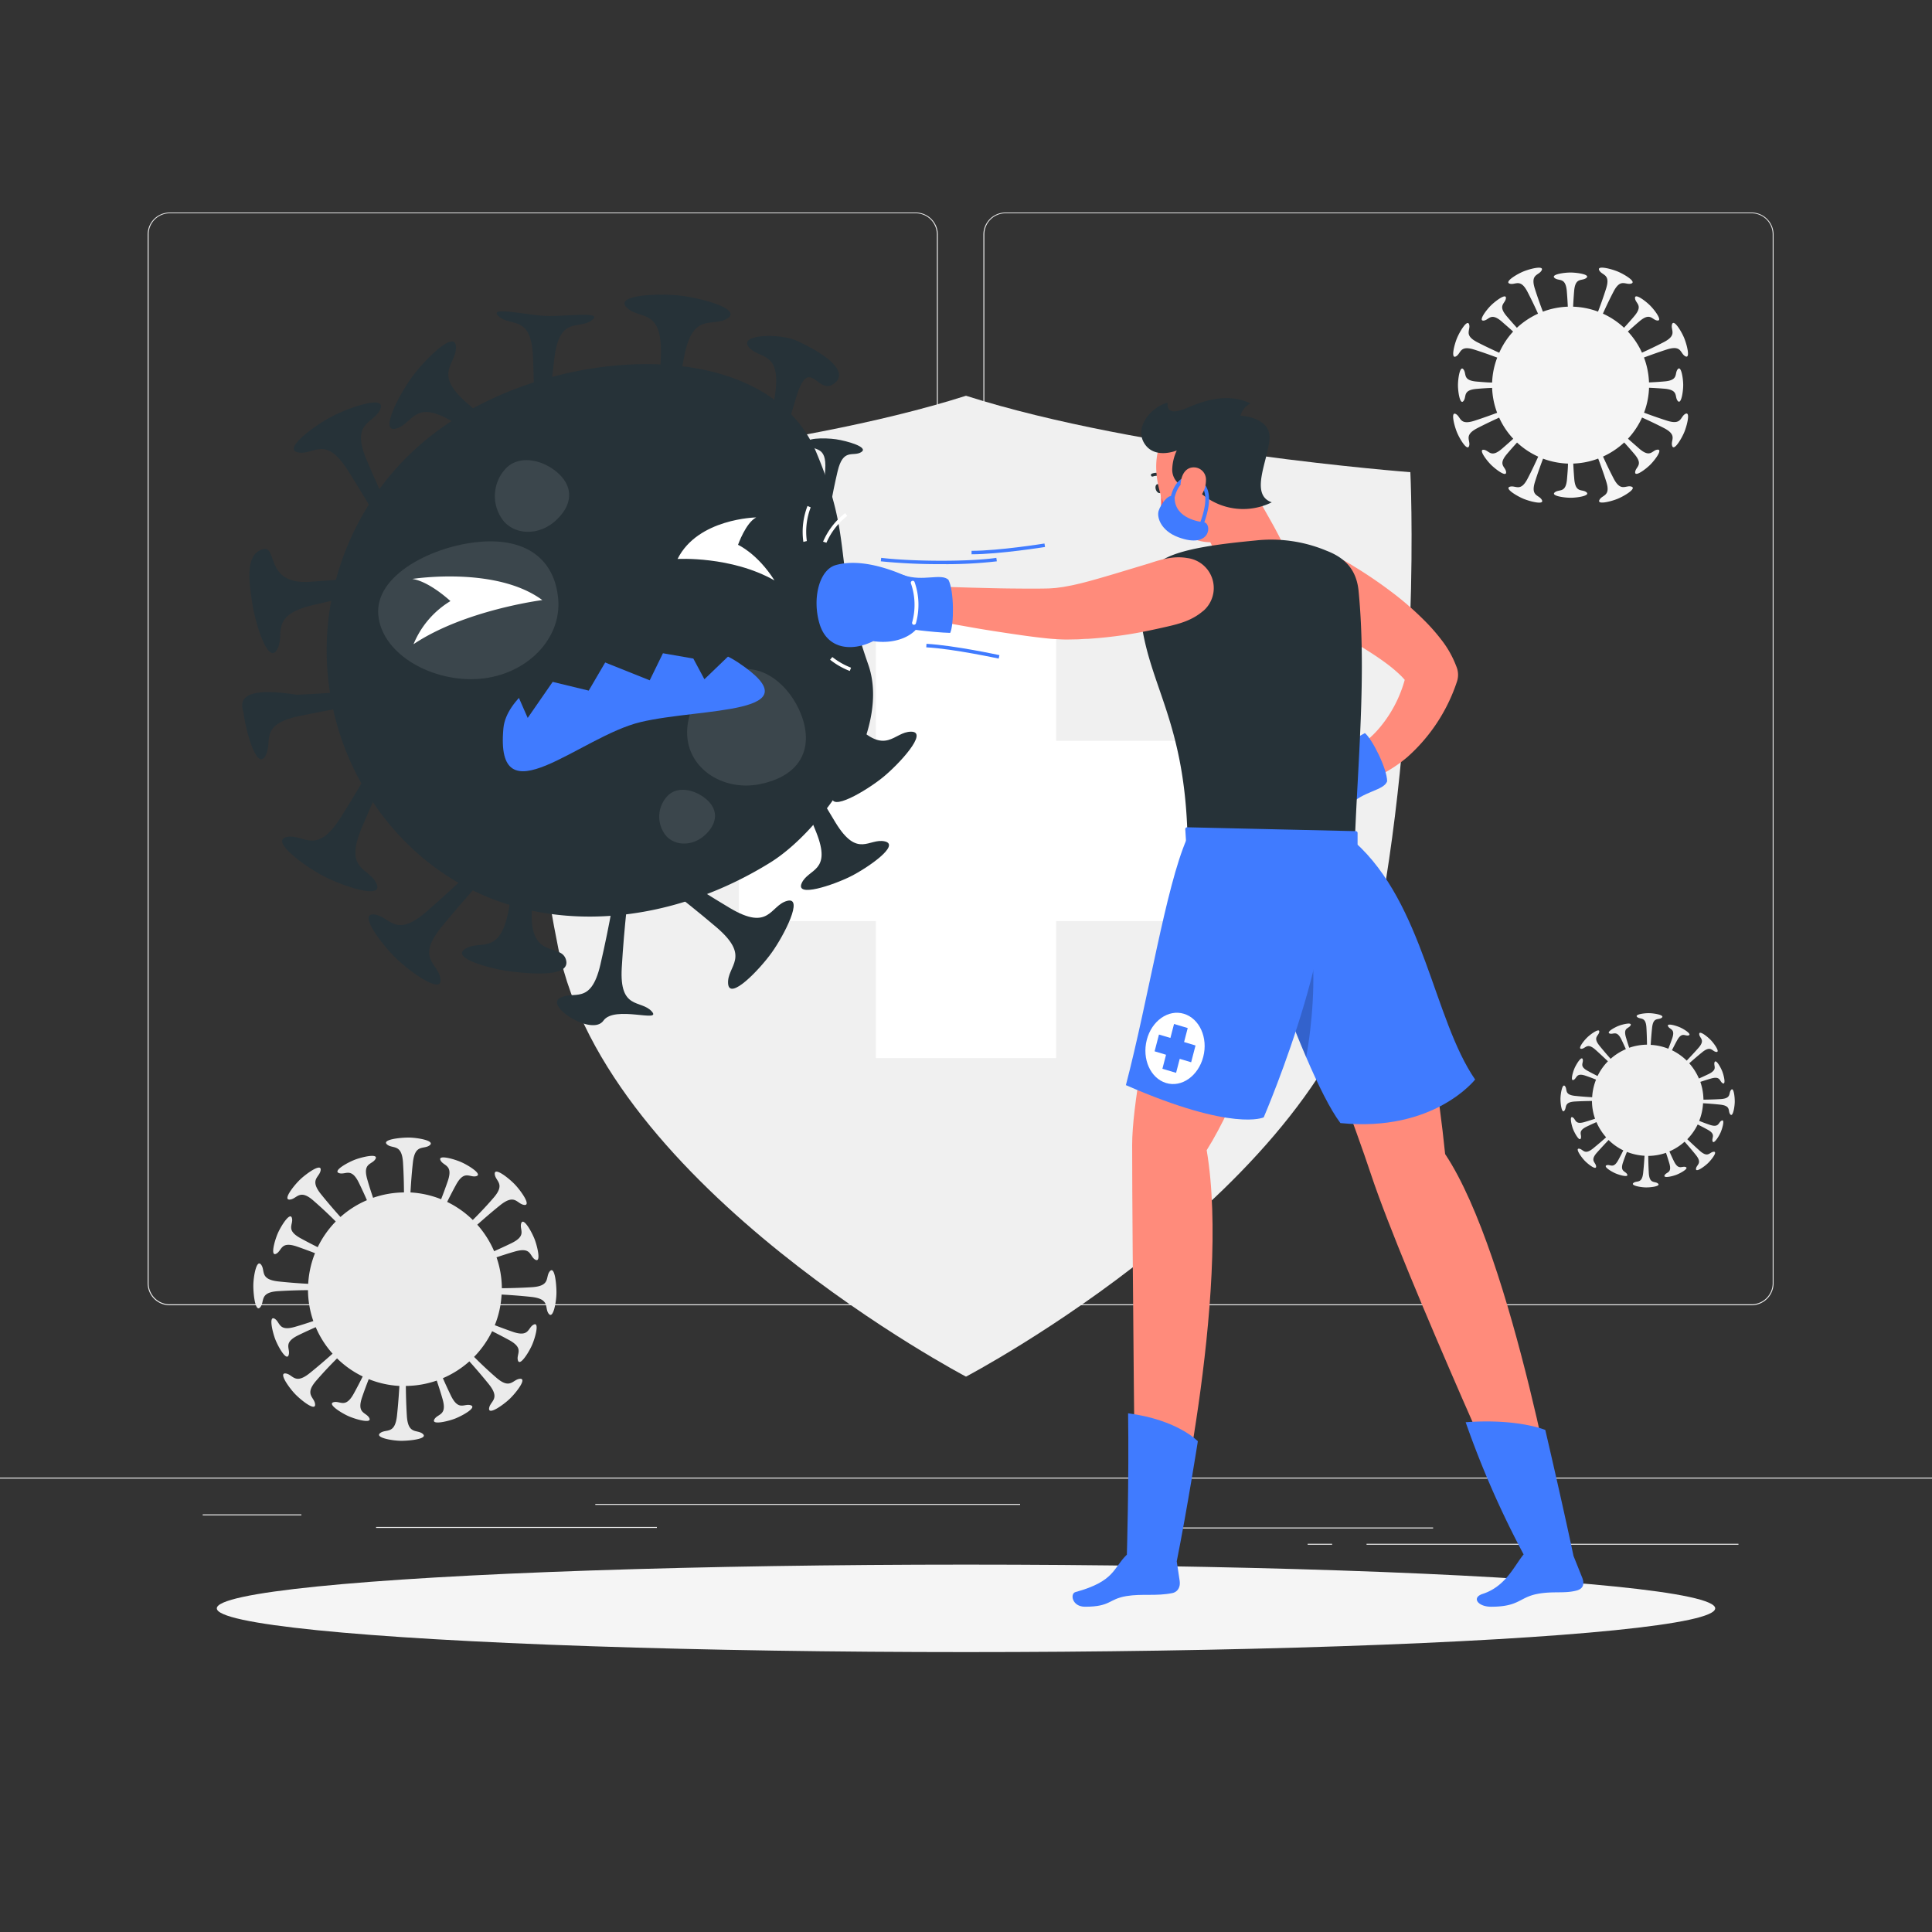 <svg xmlns="http://www.w3.org/2000/svg" viewBox="0 0 500 500"><rect x="0" y="0" width="500" height="500" fill="#333333" stroke="none"/><g id="freepik--background-complete--inject-392"><rect y="382.4" width="500" height="0.25" style="fill:#ebebeb"></rect><rect x="52.46" y="391.92" width="25.54" height="0.25" style="fill:#ebebeb"></rect><rect x="154.06" y="389.21" width="109.94" height="0.25" style="fill:#ebebeb"></rect><rect x="97.33" y="395.18" width="72.67" height="0.25" style="fill:#ebebeb"></rect><rect x="353.66" y="399.53" width="96.25" height="0.25" style="fill:#ebebeb"></rect><rect x="338.42" y="399.53" width="6.33" height="0.25" style="fill:#ebebeb"></rect><rect x="301.22" y="395.31" width="69.67" height="0.25" style="fill:#ebebeb"></rect><path d="M237,337.8H43.91a5.71,5.71,0,0,1-5.7-5.71V60.66A5.71,5.71,0,0,1,43.91,55H237a5.71,5.71,0,0,1,5.71,5.71V332.09A5.71,5.71,0,0,1,237,337.8ZM43.91,55.2a5.46,5.46,0,0,0-5.45,5.46V332.09a5.46,5.46,0,0,0,5.45,5.46H237a5.47,5.47,0,0,0,5.46-5.46V60.66A5.47,5.47,0,0,0,237,55.2Z" style="fill:#ebebeb"></path><path d="M453.31,337.8H260.21a5.72,5.72,0,0,1-5.71-5.71V60.66A5.72,5.72,0,0,1,260.21,55h193.1A5.71,5.71,0,0,1,459,60.66V332.09A5.71,5.71,0,0,1,453.31,337.8Zm5.46-115V60.66a5.47,5.47,0,0,0-5.46-5.46H260.21a5.47,5.47,0,0,0-5.46,5.46V332.09a5.47,5.47,0,0,0,5.46,5.46h193.1a5.47,5.47,0,0,0,5.46-5.46V222.79" style="fill:#ebebeb"></path><path d="M365,122.2s-69.47-5.27-115-19.78c-45.5,14.51-115,19.78-115,19.78S132,183.52,144.5,245.5,250,356.27,250,356.27s93-48.79,105.5-110.77S365,122.2,365,122.2Z" style="fill:#f0f0f0"></path><rect x="226.67" y="156.29" width="46.66" height="117.54" style="fill:#fff"></rect><rect x="226.67" y="156.29" width="46.66" height="117.54" transform="translate(465.06 -34.94) rotate(90)" style="fill:#fff"></rect><path d="M410.57,127.39c-1.1-.9-2.83.32-3.15-3.42-.12-1.45-.21-2.84-.26-4a20.17,20.17,0,0,0,6.45-1.29c.51,1.33,1.3,3.51,2.07,5.91,1.25,3.9-1,3.4-1.74,4.77s3,.43,4.72-.28,5-2.69,3.54-3.15-2.73,1.51-4.61-2.13c-1.16-2.24-2.14-4.34-2.73-5.64a20.64,20.64,0,0,0,5.48-3.65c.78.85,1.7,1.89,2.64,3,2.43,2.87.34,3.23.2,4.65s2.7-.7,3.9-1.89,3.31-4,1.89-3.9-1.78,2.23-4.65-.19c-1.12-1-2.16-1.87-3-2.65a20.24,20.24,0,0,0,3.64-5.47c1.3.58,3.41,1.56,5.65,2.71,3.64,1.88,1.68,3.12,2.14,4.61s2.43-1.83,3.14-3.54,1.65-5.46.28-4.73-.87,3-4.78,1.75c-2.39-.76-4.58-1.56-5.91-2.06a20.33,20.33,0,0,0,1.29-6.45c1.15.05,2.54.13,4,.25,3.74.32,2.52,2.05,3.42,3.15s1.42-2.4,1.42-4.09-.52-5.2-1.42-4.1.31,2.84-3.43,3.15c-1.45.13-2.84.21-4,.26a20.24,20.24,0,0,0-1.3-6.45c1.34-.5,3.52-1.3,5.91-2.07,3.91-1.24,3.4,1,4.78,1.75s.42-3-.29-4.73-2.69-5-3.14-3.53,1.5,2.72-2.14,4.61c-2.23,1.15-4.34,2.13-5.64,2.72a20.2,20.2,0,0,0-3.65-5.47c.86-.78,1.89-1.7,3-2.65,2.86-2.42,3.23-.33,4.64-.2s-.69-2.7-1.89-3.89-4-3.31-3.9-1.89,2.23,1.78-.19,4.65c-.94,1.12-1.87,2.15-2.65,3a20.35,20.35,0,0,0-5.47-3.65c.59-1.3,1.56-3.41,2.72-5.64,1.87-3.64,3.11-1.69,4.6-2.14s-1.83-2.44-3.54-3.14-5.46-1.66-4.72-.28,3,.86,1.75,4.77c-.76,2.4-1.56,4.58-2.07,5.91a20.32,20.32,0,0,0-6.45-1.28c.06-1.16.14-2.54.26-4,.31-3.74,2-2.52,3.15-3.43s-2.41-1.41-4.1-1.41-5.2.51-4.09,1.42,2.83-.32,3.15,3.42c.12,1.45.2,2.84.26,4a20.17,20.17,0,0,0-6.45,1.29c-.51-1.33-1.31-3.51-2.07-5.91-1.25-3.9,1-3.4,1.74-4.77s-3-.43-4.72.28-5,2.69-3.54,3.15,2.73-1.51,4.61,2.13c1.16,2.24,2.14,4.34,2.72,5.64a20.76,20.76,0,0,0-5.47,3.65c-.78-.85-1.7-1.89-2.64-3-2.43-2.87-.34-3.23-.2-4.65s-2.7.7-3.9,1.89-3.31,4-1.89,3.9,1.78-2.23,4.65.19c1.12,1,2.16,1.87,3,2.65A20.24,20.24,0,0,0,388,91.29c-1.3-.58-3.41-1.56-5.65-2.71-3.64-1.88-1.69-3.12-2.14-4.61s-2.43,1.83-3.14,3.54-1.65,5.46-.28,4.73.87-3,4.77-1.75c2.4.76,4.58,1.56,5.92,2.06A20.06,20.06,0,0,0,386.16,99c-1.15,0-2.54-.13-4-.25-3.74-.32-2.52-2-3.42-3.15s-1.42,2.4-1.42,4.09.52,5.2,1.42,4.1-.32-2.84,3.42-3.15c1.46-.13,2.85-.21,4-.26a20.24,20.24,0,0,0,1.3,6.45c-1.34.5-3.52,1.3-5.91,2.07-3.91,1.24-3.4-1-4.78-1.75s-.42,3,.29,4.73,2.69,5,3.14,3.53-1.5-2.72,2.14-4.61c2.23-1.15,4.34-2.13,5.64-2.72a20,20,0,0,0,3.65,5.47c-.86.78-1.89,1.7-3,2.65-2.86,2.42-3.23.33-4.65.2s.7,2.7,1.9,3.89,4,3.31,3.9,1.89-2.23-1.78.19-4.65c.94-1.12,1.87-2.15,2.64-3a20.41,20.41,0,0,0,5.48,3.65c-.59,1.3-1.56,3.41-2.72,5.64-1.88,3.65-3.12,1.69-4.61,2.14s1.84,2.44,3.55,3.14,5.46,1.66,4.72.28-3-.86-1.75-4.77c.76-2.4,1.56-4.58,2.06-5.91a20.43,20.43,0,0,0,6.45,1.28c0,1.16-.13,2.54-.25,4-.31,3.74-2,2.52-3.15,3.43s2.41,1.41,4.1,1.41S411.67,128.3,410.57,127.39Z" style="fill:#f5f5f5"></path><path d="M142.3,329c-1.25,1.46.34,3.83-4.71,4.13-3.09.19-6,.25-7.71.26a25,25,0,0,0-1.38-8c1.34-.45,3-1,4.69-1.48,4.45-1.3,3.81,1.24,5.35,2.1s.56-3.39-.2-5.34-2.9-5.75-3.45-4.08,1.62,3.12-2.54,5.15c-1.62.79-3.17,1.49-4.47,2.07a25.31,25.31,0,0,0-4.36-6.86c1.31-1.17,3.46-3.06,5.87-5,3.94-3.18,4.36-.35,6.27-.12s-.85-3.66-2.43-5.31-5.34-4.6-5.19-2.68,2.94,2.47-.41,6.26c-2,2.32-4,4.37-5.27,5.63a25.07,25.07,0,0,0-6.64-4.68c.63-1.27,1.41-2.79,2.27-4.37,2.22-4.06,3.57-1.82,5.27-2.29s-2-2.8-3.92-3.64-6.12-2-5.33-.45,3.36,1.06,1.85,5.44c-.59,1.7-1.18,3.3-1.7,4.62a25.17,25.17,0,0,0-7.93-1.76c.1-1.76.28-4.61.62-7.68.54-5,2.83-3.34,4.35-4.52s-3.19-2-5.47-2-7,.53-5.57,1.78,3.83-.33,4.14,4.72c.19,3.08.24,5.94.25,7.7a24.94,24.94,0,0,0-8,1.39c-.45-1.35-1-3-1.48-4.7-1.3-4.44,1.23-3.81,2.1-5.34s-3.4-.56-5.35.19-5.75,2.9-4.08,3.46,3.13-1.63,5.15,2.53c.79,1.62,1.5,3.17,2.07,4.48a25,25,0,0,0-6.85,4.35c-1.18-1.31-3.06-3.46-5-5.86-3.18-3.94-.35-4.37-.12-6.28s-3.66.86-5.31,2.43-4.59,5.34-2.68,5.2,2.48-3,6.27.41c2.31,2,4.37,4,5.62,5.26a25.25,25.25,0,0,0-4.67,6.65c-1.28-.64-2.8-1.42-4.37-2.28-4.07-2.22-1.83-3.57-2.3-5.26s-2.8,2-3.64,3.91-2,6.12-.44,5.33,1.06-3.36,5.43-1.85c1.7.59,3.3,1.19,4.62,1.7a25.17,25.17,0,0,0-1.76,7.93c-1.76-.09-4.61-.28-7.68-.61-5-.54-3.33-2.84-4.52-4.36s-2,3.2-2,5.48.53,7,1.78,5.56S67,334.45,72,334.15c3.09-.19,5.94-.25,7.71-.26a24.77,24.77,0,0,0,1.38,8c-1.35.45-3,1-4.69,1.48-4.45,1.3-3.82-1.24-5.35-2.1s-.56,3.39.19,5.34,2.91,5.75,3.46,4.08-1.63-3.12,2.54-5.15c1.61-.79,3.17-1.49,4.47-2.07a25.07,25.07,0,0,0,4.36,6.86c-1.31,1.17-3.46,3.06-5.87,5-3.94,3.18-4.36.35-6.27.12s.85,3.66,2.43,5.31,5.33,4.6,5.19,2.68-2.95-2.47.41-6.26c2-2.31,4-4.37,5.27-5.63a25.07,25.07,0,0,0,6.64,4.68c-.63,1.27-1.41,2.79-2.28,4.37-2.22,4.06-3.56,1.82-5.26,2.29s2,2.8,3.92,3.64,6.12,2,5.32.45-3.35-1.06-1.84-5.44c.58-1.7,1.18-3.29,1.7-4.62a25,25,0,0,0,7.93,1.76c-.1,1.76-.29,4.61-.62,7.68-.54,5-2.84,3.34-4.35,4.52s3.19,2,5.47,2,7-.52,5.57-1.78-3.84.33-4.14-4.72c-.19-3.08-.24-5.94-.26-7.7a25,25,0,0,0,8-1.39c.45,1.35,1,3,1.48,4.7,1.3,4.44-1.24,3.81-2.1,5.34s3.4.56,5.34-.19,5.76-2.9,4.08-3.46-3.12,1.63-5.15-2.53c-.78-1.62-1.49-3.17-2.06-4.48a25,25,0,0,0,6.85-4.35c1.18,1.31,3.06,3.46,5,5.86,3.17,3.94.35,4.37.11,6.28s3.67-.86,5.32-2.43,4.59-5.34,2.67-5.2-2.47,2.95-6.26-.41c-2.31-2-4.37-4-5.62-5.26a25.25,25.25,0,0,0,4.67-6.65c1.27.64,2.79,1.42,4.37,2.28,4.06,2.22,1.82,3.57,2.3,5.26s2.79-2,3.64-3.91,2-6.12.44-5.33-1.06,3.36-5.44,1.85c-1.69-.59-3.29-1.19-4.62-1.7a24.63,24.63,0,0,0,1.76-7.93c1.76.09,4.61.28,7.69.61,5,.55,3.33,2.84,4.51,4.36s2-3.2,2-5.48S143.56,327.54,142.3,329Z" style="fill:#ebebeb"></path><path d="M448,282.07c-.72.83.19,2.2-2.71,2.37-1.78.11-3.43.14-4.44.15a14.62,14.62,0,0,0-.8-4.6c.78-.26,1.71-.56,2.71-.85,2.56-.75,2.19.71,3.07,1.2s.33-1.95-.11-3.07-1.67-3.3-2-2.34.93,1.79-1.46,3c-.94.45-1.83.86-2.58,1.19a14.51,14.51,0,0,0-2.51-3.94c.76-.67,2-1.76,3.38-2.88,2.27-1.82,2.51-.2,3.61-.06s-.49-2.11-1.4-3.06-3.06-2.64-3-1.54,1.69,1.43-.24,3.6c-1.18,1.34-2.32,2.53-3,3.25a14.49,14.49,0,0,0-3.82-2.69c.37-.74.82-1.61,1.31-2.52,1.28-2.34,2.06-1.05,3-1.32s-1.15-1.61-2.25-2.09-3.52-1.16-3.06-.26,1.93.61,1.06,3.13c-.34,1-.69,1.9-1,2.67a14.37,14.37,0,0,0-4.56-1c.06-1,.17-2.65.36-4.43.31-2.89,1.63-1.91,2.5-2.59s-1.84-1.14-3.15-1.18-4,.31-3.2,1,2.21-.19,2.38,2.71c.11,1.78.14,3.43.15,4.44a14.62,14.62,0,0,0-4.6.8c-.26-.78-.56-1.72-.85-2.71-.75-2.56.71-2.19,1.2-3.08s-1.95-.32-3.07.11-3.31,1.67-2.34,2,1.79-.93,3,1.46c.45.93.86,1.83,1.19,2.58a14.56,14.56,0,0,0-3.94,2.5c-.67-.75-1.76-2-2.88-3.38-1.82-2.26-.2-2.51-.06-3.6s-2.11.49-3.06,1.39-2.64,3.07-1.54,3,1.42-1.69,3.6.23c1.34,1.19,2.52,2.33,3.24,3a14.33,14.33,0,0,0-2.68,3.81c-.74-.36-1.61-.81-2.52-1.31-2.34-1.27-1.05-2-1.32-3s-1.61,1.15-2.1,2.25-1.15,3.52-.25,3.06.61-1.93,3.13-1.06c1,.34,1.9.68,2.66,1a14.36,14.36,0,0,0-1,4.55c-1-.05-2.65-.16-4.43-.35-2.89-.31-1.91-1.63-2.59-2.5s-1.15,1.83-1.18,3.14.31,4,1,3.2-.2-2.2,2.71-2.38c1.78-.1,3.43-.13,4.44-.14a14.07,14.07,0,0,0,.8,4.6c-.78.26-1.72.56-2.72.85-2.55.75-2.19-.71-3.07-1.21s-.32,2,.11,3.08,1.67,3.3,2,2.34-.94-1.79,1.46-3c.93-.45,1.83-.86,2.58-1.19a14.51,14.51,0,0,0,2.5,3.93c-.75.68-2,1.77-3.38,2.89-2.26,1.82-2.51.2-3.6.06s.49,2.11,1.39,3.06,3.07,2.64,3,1.53-1.7-1.42.23-3.59c1.19-1.34,2.33-2.53,3-3.25a14.44,14.44,0,0,0,3.81,2.69c-.36.73-.81,1.61-1.31,2.52-1.28,2.34-2.05,1-3,1.32s1.15,1.61,2.25,2.09,3.51,1.16,3.06.26-1.93-.61-1.06-3.13c.34-1,.68-1.9,1-2.67a14.65,14.65,0,0,0,4.55,1c-.05,1-.16,2.65-.35,4.42-.31,2.9-1.63,1.92-2.5,2.6s1.83,1.14,3.14,1.17,4-.3,3.2-1-2.2.19-2.38-2.71c-.1-1.78-.14-3.43-.14-4.44a14.55,14.55,0,0,0,4.59-.8c.26.78.57,1.72.86,2.71.75,2.56-.71,2.19-1.21,3.07s1.95.33,3.07-.11,3.31-1.67,2.35-2-1.8.93-3-1.46c-.46-.93-.86-1.83-1.19-2.58a14.31,14.31,0,0,0,3.93-2.51c.68.76,1.76,2,2.88,3.39,1.83,2.26.2,2.5.07,3.6s2.1-.49,3.05-1.39,2.64-3.07,1.54-3-1.42,1.69-3.6-.24c-1.33-1.18-2.52-2.32-3.24-3a14.49,14.49,0,0,0,2.69-3.82c.73.37,1.61.82,2.52,1.32,2.33,1.27,1.05,2.05,1.32,3s1.61-1.15,2.09-2.25,1.16-3.52.26-3.06-.61,1.93-3.13,1.06c-1-.34-1.9-.68-2.67-1a14.36,14.36,0,0,0,1-4.56c1,.06,2.66.17,4.43.36,2.9.31,1.92,1.63,2.6,2.5s1.14-1.83,1.17-3.15S448.68,281.23,448,282.07Z" style="fill:#f0f0f0"></path></g><g id="freepik--Shadow--inject-392"><ellipse id="freepik--path--inject-392" cx="250" cy="416.24" rx="193.89" ry="11.32" style="fill:#f5f5f5"></ellipse></g><g id="freepik--Virus--inject-392"><path d="M211.23,117c10.08,24,3.79,27.31,13.48,55,6.18,17.65-12,42.95-25.37,51.23-33.12,20.53-74.75,19.66-99.19-10.69a70.55,70.55,0,0,1,10.69-99.2C141.18,88.9,198,85.61,211.23,117Z" style="fill:#263238"></path><path d="M106.57,97.64c-3.2,4.38-8.51,14.42-4.08,13.28s4.55-7.93,14.83-1.67,18.92,12.43,18.92,12.43l1.12-1.53,1.12-1.53s-8.49-6.36-17.58-14.26-2.65-10.07-2.9-14.64S109.78,93.26,106.57,97.64Z" style="fill:#263238"></path><path d="M199.76,246.48c3.16-4.42,8.35-14.53,3.93-13.33s-4.46,8-14.81,1.84-19.06-12.2-19.06-12.2l-1.11,1.54-1.1,1.54s8.57,6.26,17.75,14.06,2.76,10,3.07,14.6S196.61,250.9,199.76,246.48Z" style="fill:#263238"></path><path d="M216.34,113.68c-2.83-.41-8.82-.42-7.19,1.37s4.82.17,4.42,6.5-1.14,11.88-1.14,11.88l1,.14,1,.15s.88-5.52,2.33-11.7,4-3.71,6.11-5S219.18,114.1,216.34,113.68Z" style="fill:#263238"></path><path d="M83.72,226.74c4.82,2.5,15.55,6.23,13.75,2s-8.53-3.3-3.89-14.41S103,193.78,103,193.78l-1.68-.88L99.64,192s-5,9.35-11.44,19.53-9.55,4.14-14,5.09S78.91,224.23,83.72,226.74Z" style="fill:#263238"></path><path d="M65.24,155.86c.8,5.38,4.08,16.25,6.43,12.32s-2.34-8.84,9.38-11.61,22.19-4.46,22.19-4.46l-.28-1.87-.28-1.87s-10.51,1.44-22.53,2.21-8-9.84-12.35-8.38S64.44,150.49,65.24,155.86Z" style="fill:#263238"></path><path d="M228.49,201.17c4.21-3.42,11.9-11.79,7.32-11.81s-6.42,6.52-14.77-2.15-15.14-16.82-15.14-16.82l-1.47,1.19-1.47,1.2s6.59,8.31,13.38,18.25,0,10.42-.91,14.9S224.28,204.6,228.49,201.17Z" style="fill:#263238"></path><path d="M175.72,76.47c-5.4-.58-16.75-.15-13.54,3.11s9.14,0,8.86,12-1.29,22.6-1.29,22.6l1.88.2,1.89.2s1.26-10.53,3.55-22.35,7.4-7.33,11.22-9.84S181.12,77.05,175.72,76.47Z" style="fill:#263238"></path><path d="M132.93,251.51c5.4.58,14.79,1.29,13.55-3.12s-9.15,0-8.87-12,1.29-22.6,1.29-22.6l-1.88-.2-1.88-.2s-1.26,10.53-3.55,22.35-7.4,7.33-11.23,9.84S127.54,250.92,132.93,251.51Z" style="fill:#263238"></path><path d="M85.84,107.81c-4.4,2.31-12.81,8.43-8.71,9.27s6.94-4.69,12.87,4.61,10.54,17.83,10.54,17.83l1.53-.81,1.54-.8s-4.41-8.65-8.7-18.8,1.88-9.35,3.51-13.21S90.24,105.5,85.84,107.81Z" style="fill:#263238"></path><path d="M220.09,226.84c4.45-2.22,13-8.15,8.9-9.09s-7,4.55-12.76-4.87-10.17-18-10.17-18l-1.55.78-1.55.77s4.23,8.74,8.3,19-2.07,9.3-3.78,13.13S215.64,229.06,220.09,226.84Z" style="fill:#263238"></path><path d="M206.38,88.26c-4.5-2.09-15.23-1.77-12.63,1.52s8.33.86,6.91,11.79S197.28,122,197.28,122l1.7.37,1.69.36s2.17-9.46,5.41-20,5.41-1.17,9.14-3.08S217.89,93.62,206.38,88.26Z" style="fill:#263238"></path><path d="M102.49,248c3.56,3.46,12,9.56,11.52,5.4s-6.61-5.14.38-13.66,13.68-15.56,13.68-15.56L126.83,223l-1.24-1.2s-6.86,6.87-15.18,14.1-9.46,1.11-13.64.76S98.93,244.56,102.49,248Z" style="fill:#263238"></path><path d="M97.65,180l-.22-1.72s-9.65,1.08-20.66,1.52c-10.33-1.63-15.54-.46-13.76,4.51.61,4.94,3.37,15,5.61,11.42s-2-8.14,8.84-10.42,20.4-3.59,20.4-3.59Z" style="fill:#263238"></path><path d="M141.17,81.76c-5-.21-15.18-2.65-12.06.14s8.36-.58,8.83,10.43.19,20.71.19,20.71l1.74.08,1.73.07s.51-9.7,1.89-20.63,6.3-7.15,9.65-9.67S146.13,82,141.17,81.76Z" style="fill:#263238"></path><path d="M156.16,264.15c2.85-4.07,15.32.67,12.49-2.42s-8.37-.26-7.74-11.26,1.89-20.63,1.89-20.63l-1.72-.25-1.71-.24s-1.49,9.59-4,20.34-7,6.47-10.57,8.65S153.31,268.22,156.16,264.15Z" style="fill:#263238"></path><path d="M106.71,149.83s21.62-3.41,33.64,5.47c0,0-20.14,2.57-33.33,11.42a23.47,23.47,0,0,1,9.55-11.16S111.18,150.5,106.71,149.83Z" style="fill:#fff"></path><path d="M195.71,133.91s-15.11.24-20.36,10.75c0,0,13.9-.81,25.09,5.56C196,143.21,191,141,191,141S193,135.29,195.71,133.91Z" style="fill:#fff"></path><path d="M196.81,202.91c-8.75,1.81-17.12-2.94-18.71-10.61s3.85-17.12,12.6-18.93,16,7,17.55,14.64S205.55,201.1,196.81,202.91Z" style="fill:#fff;opacity:0.1"></path><path d="M143.83,134.71c-4.07,3.76-10,3.91-13.32.35a10.39,10.39,0,0,1,.64-14.07c4.06-3.75,10.7-1.4,14,2.17S147.89,131,143.83,134.71Z" style="fill:#fff;opacity:0.1"></path><path d="M182.44,216.12c-3.05,2.82-7.52,2.93-10,.26a7.79,7.79,0,0,1,.48-10.56c3-2.82,8-1,10.5,1.62S185.49,213.3,182.44,216.12Z" style="fill:#fff;opacity:0.1"></path><path d="M130.28,188.49c1.36-14.85,40.54-30.54,60.81-17s-9.45,11.63-25.25,15.37S128.07,212.54,130.28,188.49Z" style="fill:#407BFF"></path><path d="M144.46,155c.92,10.35-8.14,19.61-20.22,20.67s-25.43-6.2-26.34-16.55S112,141.3,124.07,140.23,143.55,144.69,144.46,155Z" style="fill:#fff;opacity:0.1"></path><path d="M132.47,176.47l4.1,9.33,6.46-9.33,9.33,2.26,4.26-7.28,11.53,4.61,3.42-7,7.86,1.37,2.87,5.36,8.1-7.79s-15.17-7.69-31.89-3.38S132.47,176.47,132.47,176.47Z" style="fill:#263238"></path></g><g id="freepik--Character--inject-392"><path d="M243.68,146a152.22,152.22,0,0,1-15.73-.73l.1-.9c8.61,1,23.09,1,29.8,0l.13.9A113.35,113.35,0,0,1,243.68,146Z" style="fill:#407BFF"></path><path d="M251.44,143.45v-.9c7.11,0,18.75-1.87,18.87-1.89l.14.9C270.34,141.58,258.62,143.45,251.44,143.45Z" style="fill:#407BFF"></path><path d="M258.46,170.44c-.12,0-11.64-2.53-18.74-2.91l.05-.91c7.17.39,18.77,2.91,18.88,2.93Z" style="fill:#407BFF"></path><path d="M213.88,140.46l-.87-.27a18.52,18.52,0,0,1,5.73-7.4l.52.74A17.67,17.67,0,0,0,213.88,140.46Z" style="fill:#fff"></path><path d="M207.91,140.24a18.57,18.57,0,0,1,1.07-9.3l.83.36a17.66,17.66,0,0,0-1,8.72Z" style="fill:#fff"></path><path d="M219.93,173.65a19.27,19.27,0,0,1-5.11-2.92l.59-.69a18.82,18.82,0,0,0,4.84,2.76Z" style="fill:#fff"></path><path d="M323.27,123.78c2.07,6.07,8,13.81,10.17,20.63.22,4.06-8.22,11.28-15.48,15.52-7.06-1.19-7.68-6.08-6.49-9,6.18-3,2.72-8.92.37-13.19Z" style="fill:#ff8b7b"></path><path d="M339.61,142.25a20,20,0,0,1,5.67,1.56,37.74,37.74,0,0,1,5,2.7,112.55,112.55,0,0,1,9.51,6.43,79.09,79.09,0,0,1,9,7.8,49.74,49.74,0,0,1,4.24,4.84,26.12,26.12,0,0,1,3.73,6.53l.23.58a5.53,5.53,0,0,1,.05,3.76A45,45,0,0,1,364.14,196,35.8,35.8,0,0,1,354,202a32.41,32.41,0,0,1-11.44,2.16,3.58,3.58,0,0,1-.63-7.11H342a25.42,25.42,0,0,0,14.92-8.57,32.79,32.79,0,0,0,7.31-15.6l.27,4.33a15.69,15.69,0,0,0-2.17-2.55,36.69,36.69,0,0,0-3.42-2.88c-2.52-1.89-5.37-3.67-8.26-5.42s-5.9-3.44-8.93-5.11a44.89,44.89,0,0,1-4.49-2.62,19.21,19.21,0,0,1-4-3.46l-.46-.56a7.63,7.63,0,0,1,6.8-12.39Z" style="fill:#ff8b7b"></path><path d="M347.11,195.29c-1.82-1.68-7.14-2.4-12.64,1.46-6.38,0-11.61,3.6-10.38,10.34s6.27,12.41,10.53,11.61c9.29-1.76,17.09-13.53,17.09-13.53A14.71,14.71,0,0,0,347.11,195.29Z" style="fill:#407BFF"></path><path d="M349.24,208.42c3.62-3.73,8.84-3.78,9.75-6.21,0-3.28-3.89-11-5.76-12.49-4.15,2.22-10.32,6.52-10.32,6.52S345.31,212.45,349.24,208.42Z" style="fill:#407BFF"></path><path d="M350.41,206.18a.51.51,0,0,1-.5-.45,16.92,16.92,0,0,0-4.23-9.12.5.5,0,1,1,.71-.71,17.74,17.74,0,0,1,4.52,9.73.51.51,0,0,1-.45.55Z" style="fill:#fff"></path><path d="M343.31,142.53A37.07,37.07,0,0,0,325,139.87c-8.15.79-19.57,2-24.4,5.21-5.7,3.81-5.86,5.51-5.74,9.62.59,21.47,11.9,29.09,12.49,63,1.42,0,43.26.72,43.26.72.74-20.87,3.07-43.87,1-65.39C351.08,147.43,348.12,144.38,343.31,142.53Z" style="fill:#263238"></path><path d="M311.4,158.09c-2.87,2.47-6.09,3.33-9.41,4.09s-6.63,1.47-10,2-6.85.92-10.41,1.15c-.9,0-1.78.1-2.7.13l-2.78.05c-1,0-1.95-.06-2.9-.11s-1.82-.14-2.69-.23c-3.47-.37-6.76-.85-10.07-1.35s-6.56-1-9.83-1.6c-6.52-1.14-13-2.36-19.48-3.69a3.58,3.58,0,0,1,.85-7.09h0c6.54.24,13.11.46,19.64.65,3.27.08,6.53.18,9.77.21s6.49.07,9.58,0c.77,0,1.48-.09,2.23-.13l2-.27,2.13-.4c.71-.14,1.45-.33,2.18-.49,2.93-.72,5.92-1.61,8.93-2.5l9.09-2.74c3-1,6.1-1.91,9.49-1.39l.44.07a7.82,7.82,0,0,1,3.93,13.67Z" style="fill:#ff8b7b"></path><path d="M237.94,161.55c-.87,2.33-5.3,5.36-11.95,4.38-5.71,2.84-12,2-13.92-4.58s0-13.9,4.2-15.1c9.09-2.6,21.34,4.41,21.34,4.41A14.69,14.69,0,0,1,237.94,161.55Z" style="fill:#407BFF"></path><path d="M233.94,148.87c4.92,1.71,9.6-.59,11.51,1.17,1.5,2.91,1.46,11.57.46,13.75-4.7-.12-12.15-1.2-12.15-1.2S228.63,147,233.94,148.87Z" style="fill:#407BFF"></path><path d="M236.54,161.68l-.15,0a.5.5,0,0,1-.32-.63,16.92,16.92,0,0,0-.32-10.06.51.51,0,0,1,.29-.65.5.5,0,0,1,.65.29,17.73,17.73,0,0,1,.33,10.73A.5.5,0,0,1,236.54,161.68Z" style="fill:#fff"></path><path d="M300.62,126.2c.22.63.06,1.25-.35,1.39s-.93-.26-1.14-.89-.06-1.25.35-1.39S300.41,125.57,300.62,126.2Z" style="fill:#263238"></path><path d="M300.28,126.58a23.54,23.54,0,0,1,0,6.51,3.87,3.87,0,0,0,3.09-1Z" style="fill:#ff5652"></path><path d="M298,123.25a.41.41,0,0,0,.37.07,3,3,0,0,1,2.79.38.39.39,0,0,0,.55-.06.39.39,0,0,0-.06-.55,3.84,3.84,0,0,0-3.52-.52.38.38,0,0,0-.25.49A.41.41,0,0,0,298,123.25Z" style="fill:#263238"></path><path d="M321.37,116.74c2.18,7.9,3.86,12.41,1.3,17.7-3.86,7.94-14.67,7.6-19.18.49-4.06-6.4-6.94-18.24-.39-23.86A11.29,11.29,0,0,1,321.37,116.74Z" style="fill:#ff8b7b"></path><path d="M309.22,126.08a4.66,4.66,0,0,1-5.85-4.5,12.28,12.28,0,0,1,1.18-5s-5.43,2.29-8.17-1.5c-3.11-4.3,1.49-9.77,5.78-10.86-.33,4.1,4.55,1.51,7.06.53,4.91-1.92,10.08-2.5,14.41-.33a4.81,4.81,0,0,0-2.58,3.16s7.83.34,7.5,5.92S323.3,128,329.13,130A16.66,16.66,0,0,1,309.22,126.08Z" style="fill:#263238"></path><path d="M311.46,135.79l-.94-.33c1-2.65,2.08-6.44.9-8.91a3.91,3.91,0,0,0-2.37-2,3,3,0,0,0-2.63.17c-1.59.95-2.36,3.38-2.56,4.67l-1-.16c.29-1.81,1.25-4.3,3-5.36a3.92,3.92,0,0,1,3.47-.26,4.91,4.91,0,0,1,2.95,2.55C313.66,128.93,312.47,133,311.46,135.79Z" style="fill:#407BFF"></path><path d="M312.1,124.34a6.9,6.9,0,0,1-2.11,4.91c-1.78,1.7-3.84.4-4.32-1.88-.44-2.05,0-5.4,2.21-6.23A3.16,3.16,0,0,1,312.1,124.34Z" style="fill:#ff8b7b"></path><path d="M304,129c-1.11-2.11-3.64,1.54-4.15,3.21s.58,5.15,5.11,6.83c8.54,3.17,8.72-3.66,6.62-3.87C310.52,135.06,304.17,134.24,304,129Z" style="fill:#407BFF"></path><path d="M312.29,297.67c15.67-25,28.08-79.46,28.08-79.46l-32.17-.56S293,276.33,293,296.33c0,25.69.86,103.45.86,103.45l9.39,1.9S318.62,335,312.29,297.67Z" style="fill:#ff8b7b"></path><path d="M304.54,404.08l.76,5.05c.27,2.08-.92,2.95-1.86,3.15-4.2.86-7.86.12-11.89.78-4.72.77-4,2.76-10.75,2.76-3.38,0-3.91-3.39-2.48-3.79,10.27-2.82,9.69-6.17,13.31-9.69,0,0,.57-18.91.32-36.58C304.84,367.46,310,373,310,373S307.28,390.35,304.54,404.08Z" style="fill:#407BFF"></path><path d="M290,397.85h0Z" style="fill:#407BFF"></path><path d="M374,298.67c-3.34-32.56-9.9-61.49-24.46-80.3l-27.32-.48s24.37,61.25,32.58,86c8.53,25.73,41.25,97.7,41.25,97.7l8.32-2.06S391.67,325.22,374,298.67Z" style="fill:#ff8b7b"></path><path d="M407.22,402.67l2.12,5.29c.92,2.08.29,3.25-1.32,3.67-3.17.84-6.1.1-10.14.87-4.72.9-4.66,3.32-12,3.32-3.4,0-5.12-2.36-2.17-3.32,6-1.95,8.18-7.29,10.6-10.22a243.25,243.25,0,0,1-15-34.21c13.55-1,20.61,2,20.61,2S404.26,388.63,407.22,402.67Z" style="fill:#407BFF"></path><path d="M317.9,217.65s18.54,59.17,29,73c24.23,2.44,34.86-11.27,34.86-11.27-10.77-15.66-13.3-45.44-31.13-61.44C340.19,217.31,317.9,217.65,317.9,217.65Z" style="fill:#407BFF"></path><path d="M339.38,245c-3.48,5.94-5.78,10.56-7,14.53,1.86,4.88,3.77,9.67,5.64,14.05C339.62,265.29,340.53,252.83,339.38,245Z" style="opacity:0.2"></path><path d="M307.25,214.1l43.61,1a.48.48,0,0,1,.48.49v2.86a.49.49,0,0,1-.49.49l-43.39-.28a.5.5,0,0,1-.49-.46l-.22-3.58A.48.48,0,0,1,307.25,214.1Z" style="fill:#407BFF"></path><path d="M307.14,217.11c-5.46,12.5-9.92,41.39-15.76,63.72,27.84,12.17,35.67,8.34,35.67,8.34s23.45-54.56,13.66-71.28C330.32,217.31,307.14,217.11,307.14,217.11Z" style="fill:#407BFF"></path><path d="M311.4,273.51c-1.28,4.94-5.59,8-9.62,6.77s-6.26-6.19-5-11.14,5.59-8,9.62-6.77S312.69,268.57,311.4,273.51Z" style="fill:#fff"></path><polygon points="309.4 270.57 306.44 269.68 307.38 266.06 303.84 265 302.9 268.62 299.94 267.74 298.81 272.08 301.77 272.97 300.83 276.6 304.37 277.65 305.31 274.03 308.27 274.91 309.4 270.57" style="fill:#407BFF"></polygon></g></svg>